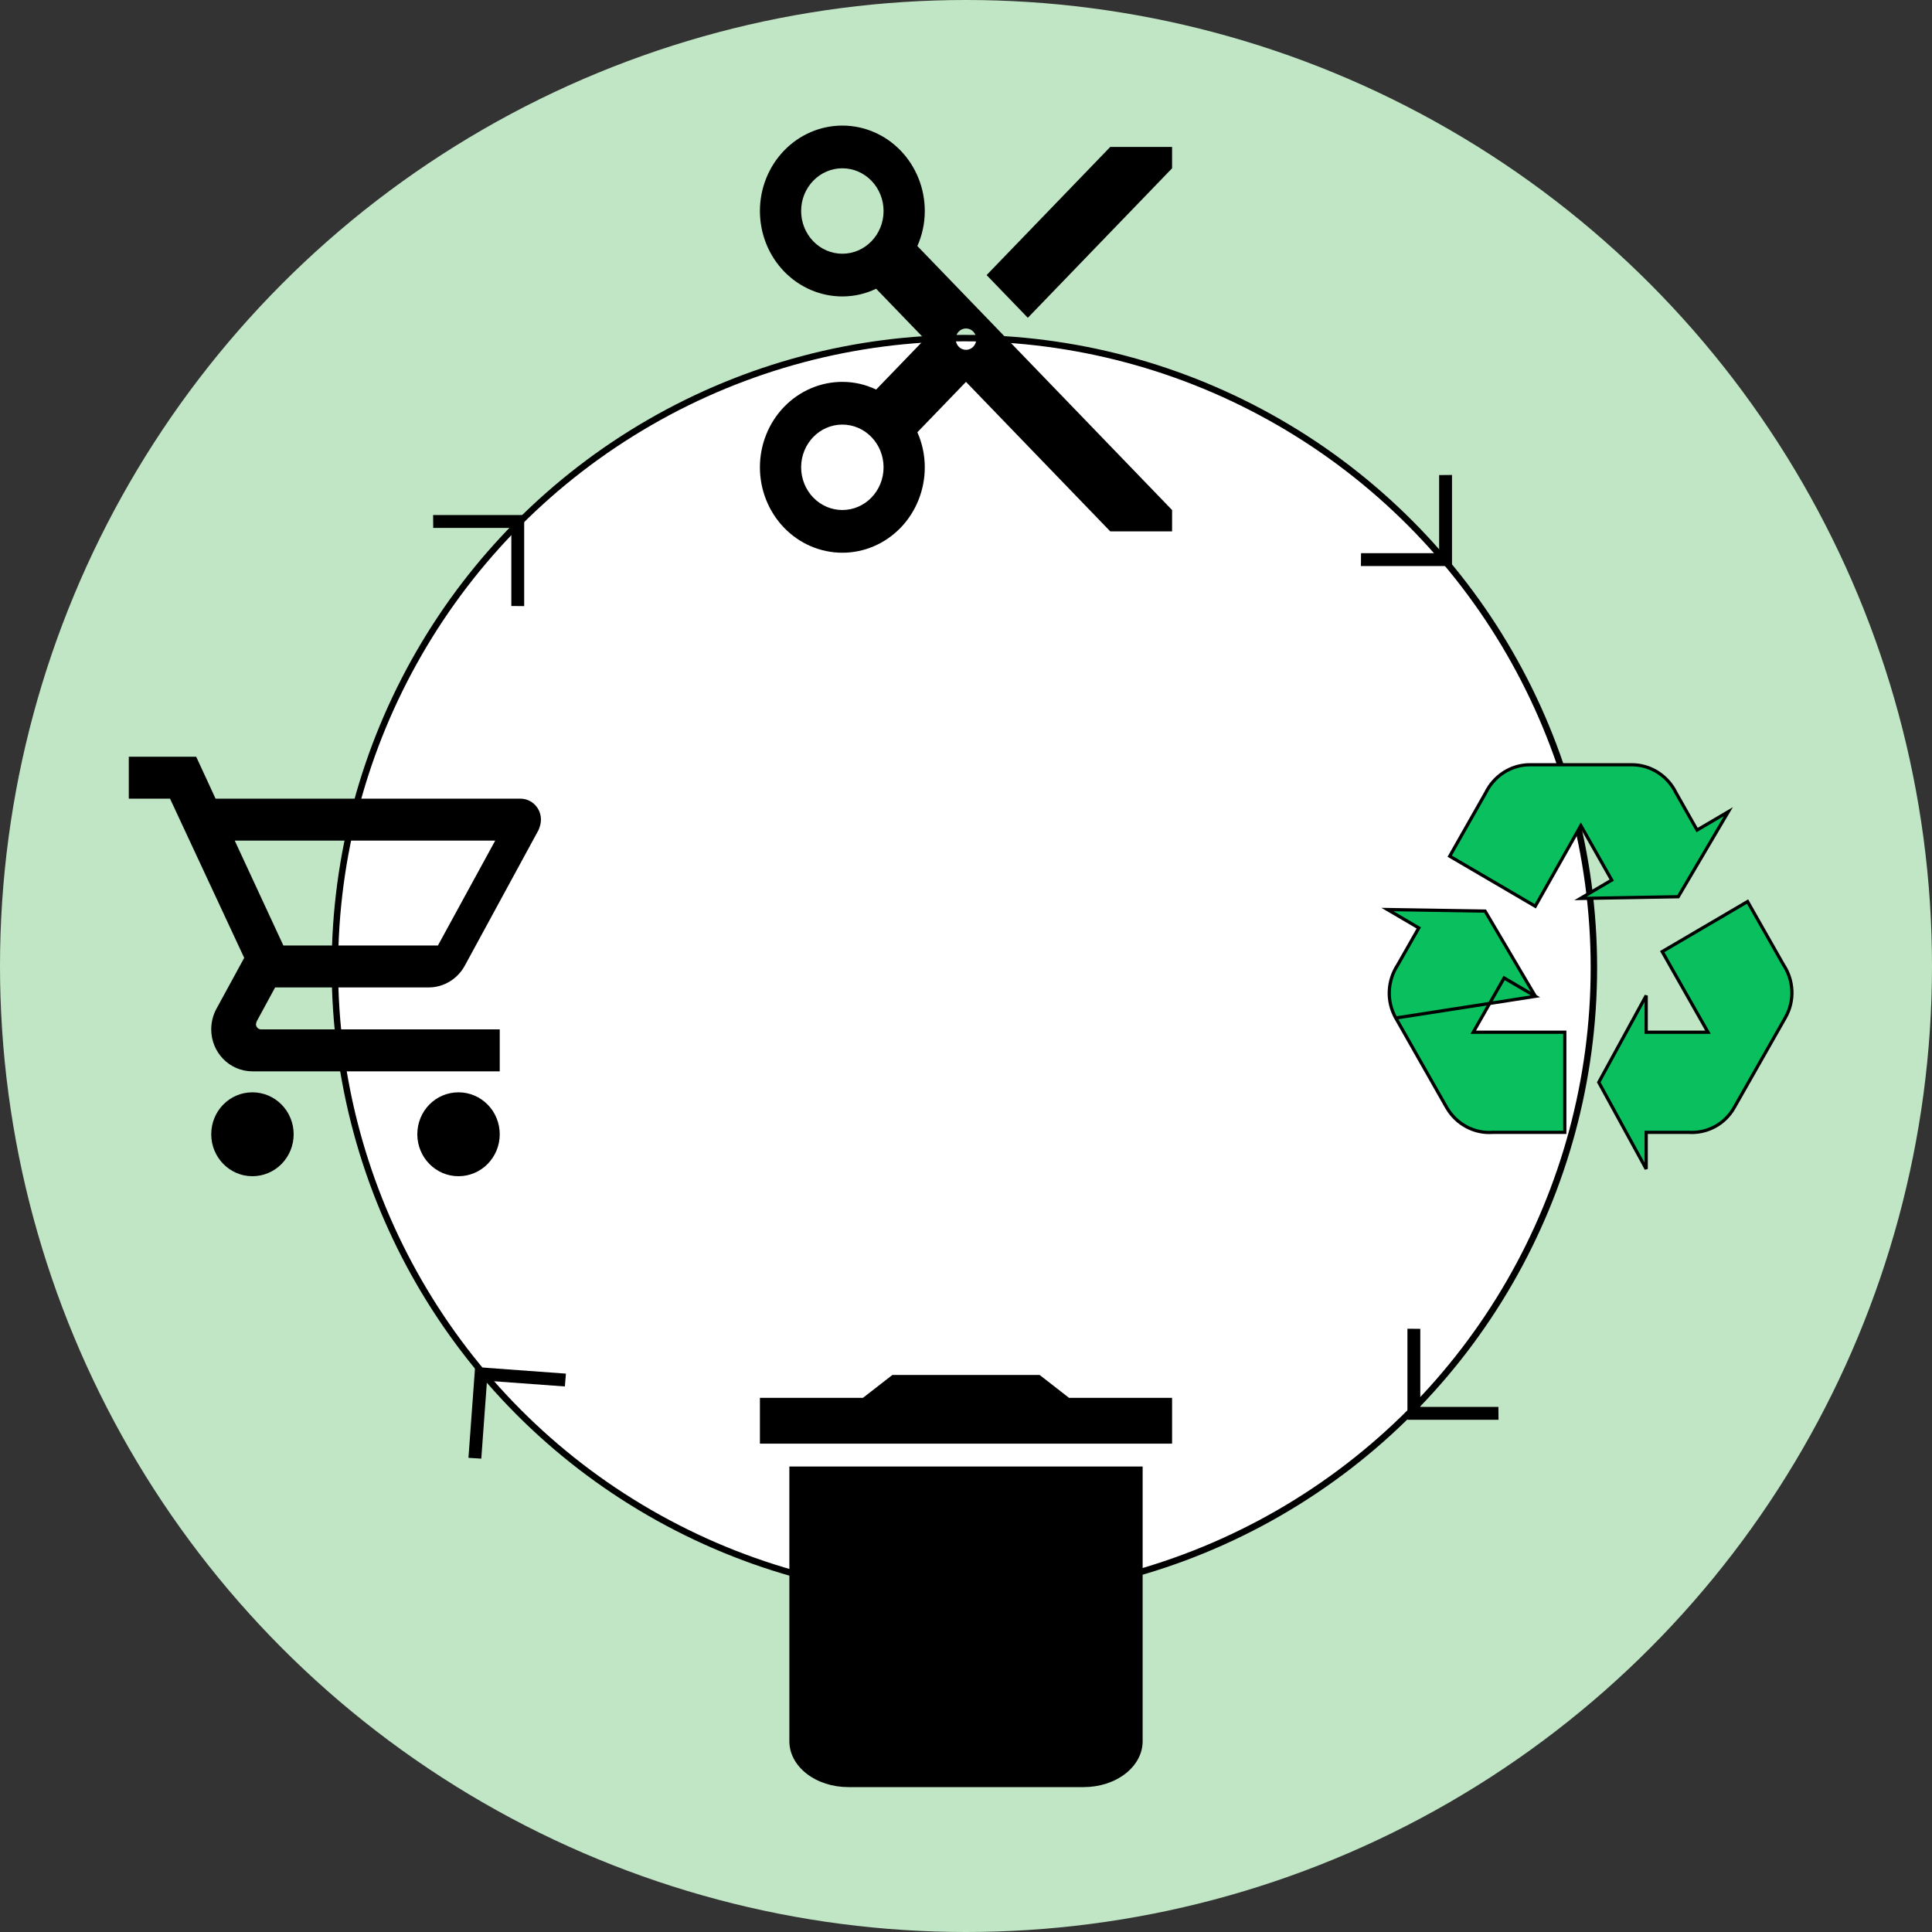 <svg viewBox="0 0 600 600" fill="none" xmlns="http://www.w3.org/2000/svg">
<rect x="0" y="0" width="600" height="600" fill="#333333" stroke="none"/>
<g clip-path="url(#clip0_411_1281)">
<circle cx="300" cy="300" r="300" fill="#C1E6C5"/>
<circle cx="299.5" cy="300.5" r="195.5" fill="white" stroke="black" stroke-width="2"/>
<path d="M476.828 309.413L467.559 303.971L467.122 303.714L466.871 304.155L457.958 319.818L457.533 320.565H458.393H485.958V351.661H463.702H463.683L463.664 351.663C457.979 352.098 452.347 349.243 449.282 343.953C449.281 343.952 449.281 343.952 449.281 343.951L433.48 316.159L476.828 309.413ZM476.828 309.413L461.202 282.944L430.89 282.465L440.189 287.923L440.614 288.173L440.37 288.601L434.049 299.707L434.041 299.72L434.033 299.733C430.906 304.527 430.48 310.874 433.48 316.159L476.828 309.413ZM554.419 316.091L554.417 316.095L538.615 343.89L538.613 343.893C535.612 349.241 530.045 352.035 524.417 351.663L524.401 351.661H524.384H511.742H511.242V352.161V363.044L496.51 336.113L511.242 309.182V320.065V320.565H511.742H529.568H530.427L530.002 319.818L516.213 295.533L542.721 279.991L553.848 299.578L553.857 299.593L553.867 299.608C557.053 304.4 557.48 310.808 554.419 316.091ZM520.459 246.144L520.466 246.157L520.473 246.169L526.794 257.339L527.044 257.781L527.482 257.523L536.754 252.081L521.188 278.487L490.82 279.026L500.112 273.572L500.537 273.322L500.294 272.894L491.381 257.167L490.946 256.398L490.511 257.167L476.791 281.44L450.222 265.897L461.356 246.298L461.364 246.284L461.371 246.27C463.885 241.101 469.092 237.5 475.144 237.5H506.749C512.741 237.5 517.946 241.04 520.459 246.144Z" fill="#0AC05E" stroke="black"/>
<path d="M364 434.111H332L322.857 427H277.143L268 434.111H236V448.333H364M245.143 540.778C245.143 544.55 247.069 548.167 250.499 550.834C253.928 553.502 258.579 555 263.429 555H336.571C341.421 555 346.072 553.502 349.501 550.834C352.931 548.167 354.857 544.55 354.857 540.778V455.444H245.143V540.778Z" fill="black"/>
<path d="M344.8 45.633L306.4 85.429L319.2 98.695L364 52.266V45.633M300 108.644C299.151 108.644 298.337 108.294 297.737 107.672C297.137 107.05 296.8 106.207 296.8 105.327C296.8 104.448 297.137 103.604 297.737 102.982C298.337 102.36 299.151 102.011 300 102.011C300.849 102.011 301.663 102.36 302.263 102.982C302.863 103.604 303.2 104.448 303.2 105.327C303.2 106.207 302.863 107.05 302.263 107.672C301.663 108.294 300.849 108.644 300 108.644ZM261.6 158.389C258.205 158.389 254.949 156.991 252.549 154.504C250.149 152.016 248.8 148.642 248.8 145.124C248.8 137.761 254.56 131.858 261.6 131.858C264.995 131.858 268.251 133.256 270.651 135.744C273.051 138.231 274.4 141.605 274.4 145.124C274.4 152.486 268.64 158.389 261.6 158.389ZM261.6 78.796C258.205 78.796 254.949 77.399 252.549 74.911C250.149 72.423 248.8 69.049 248.8 65.531C248.8 58.169 254.56 52.266 261.6 52.266C264.995 52.266 268.251 53.663 270.651 56.151C273.051 58.639 274.4 62.013 274.4 65.531C274.4 72.893 268.64 78.796 261.6 78.796ZM284.896 76.409C286.368 73.092 287.2 69.444 287.2 65.531C287.2 58.495 284.503 51.746 279.702 46.771C274.901 41.795 268.39 39 261.6 39C254.81 39 248.299 41.795 243.498 46.771C238.697 51.746 236 58.495 236 65.531C236 72.567 238.697 79.316 243.498 84.291C248.299 89.267 254.81 92.062 261.6 92.062C265.376 92.062 268.896 91.2 272.096 89.674L287.2 105.327L272.096 120.981C268.896 119.455 265.376 118.593 261.6 118.593C254.81 118.593 248.299 121.388 243.498 126.363C238.697 131.339 236 138.087 236 145.124C236 152.16 238.697 158.908 243.498 163.884C248.299 168.859 254.81 171.655 261.6 171.655C268.39 171.655 274.901 168.859 279.702 163.884C284.503 158.908 287.2 152.16 287.2 145.124C287.2 141.21 286.368 137.562 284.896 134.246L300 118.593L344.8 165.022H364V158.389L284.896 76.409Z" fill="black"/>
<path d="M142.4 339.229C145.795 339.229 149.05 340.601 151.451 343.045C153.851 345.488 155.2 348.802 155.2 352.257C155.2 355.713 153.851 359.026 151.451 361.47C149.05 363.913 145.795 365.286 142.4 365.286C135.296 365.286 129.6 359.423 129.6 352.257C129.6 345.026 135.296 339.229 142.4 339.229ZM40 235H60.928L66.944 248.029H161.6C163.297 248.029 164.925 248.715 166.125 249.937C167.326 251.158 168 252.815 168 254.543C168 255.65 167.68 256.758 167.232 257.8L144.32 299.947C142.144 303.921 137.92 306.657 133.12 306.657H85.44L79.68 317.275L79.488 318.057C79.488 318.489 79.657 318.903 79.957 319.209C80.257 319.514 80.664 319.686 81.088 319.686H155.2V332.714H78.4C71.296 332.714 65.6 326.851 65.6 319.686C65.6 317.406 66.176 315.256 67.136 313.432L75.84 297.472L52.8 248.029H40V235ZM78.4 339.229C81.795 339.229 85.05 340.601 87.451 343.045C89.851 345.488 91.2 348.802 91.2 352.257C91.2 355.713 89.851 359.026 87.451 361.47C85.05 363.913 81.795 365.286 78.4 365.286C71.296 365.286 65.6 359.423 65.6 352.257C65.6 345.026 71.296 339.229 78.4 339.229ZM136 293.629L153.792 261.057H72.896L88 293.629H136Z" fill="black"/>
<g clip-path="url(#clip1_411_1281)">
<path d="M162.79 188.235L158.795 188.2L158.795 163.946L134.541 163.946L134.506 159.951L162.79 159.951L162.79 188.235Z" fill="black"/>
</g>
<g clip-path="url(#clip2_411_1281)">
<path d="M422.647 175.79L422.682 171.795L446.936 171.795L446.936 147.541L450.931 147.506L450.931 175.79L422.647 175.79Z" fill="black"/>
</g>
<g clip-path="url(#clip3_411_1281)">
<path d="M437.092 412.647L441.087 412.683L441.087 436.936L465.341 436.936L465.376 440.931L437.092 440.931L437.092 412.647Z" fill="black"/>
</g>
<g clip-path="url(#clip4_411_1281)">
<path d="M175.754 426.594L175.427 430.576L151.238 428.806L149.468 452.995L145.481 452.739L147.545 424.53L175.754 426.594Z" fill="black"/>
</g>
</g>
<defs>
<clipPath id="clip0_411_1281">
<rect width="600" height="600" fill="white"/>
</clipPath>
<clipPath id="clip1_411_1281">
<rect width="48" height="48" fill="white" transform="translate(121 167.941) rotate(-45)"/>
</clipPath>
<clipPath id="clip2_411_1281">
<rect width="48" height="48" fill="white" transform="translate(442.941 134) rotate(45)"/>
</clipPath>
<clipPath id="clip3_411_1281">
<rect width="48" height="48" fill="white" transform="translate(478.882 432.941) rotate(135)"/>
</clipPath>
<clipPath id="clip4_411_1281">
<rect width="48" height="48" fill="white" transform="translate(152.465 466.792) rotate(-130.816)"/>
</clipPath>
</defs>
</svg>
